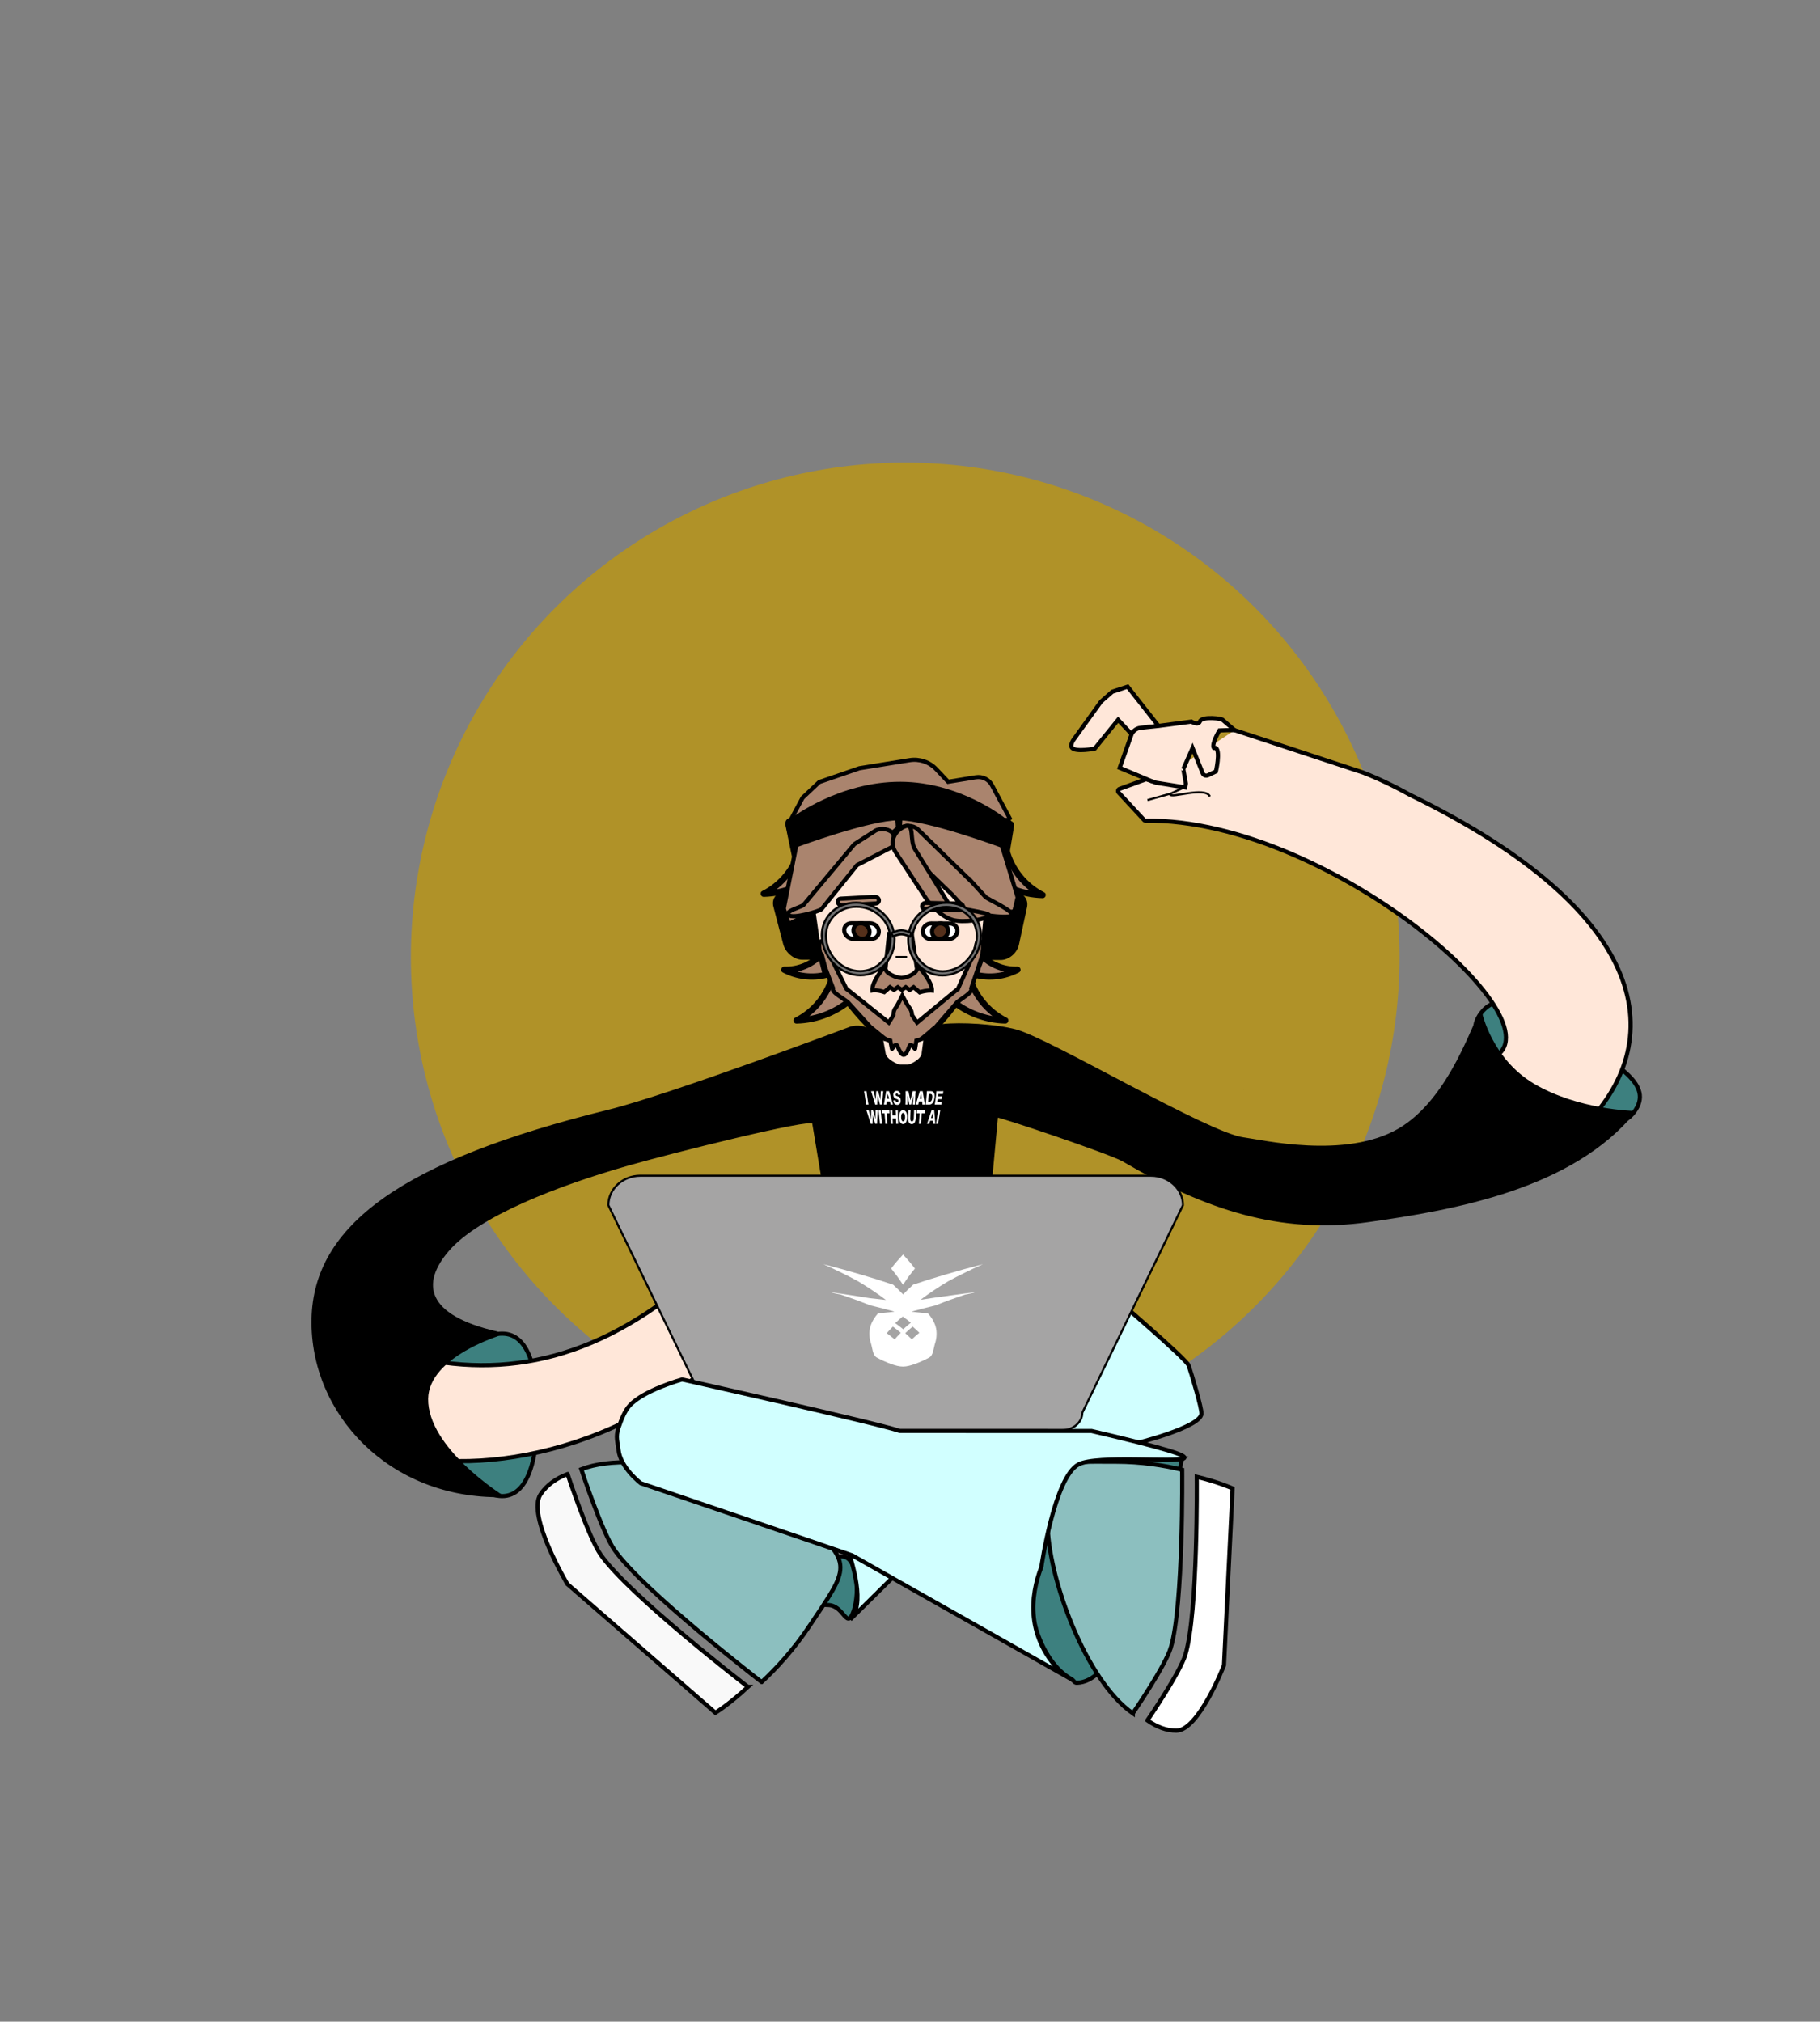 <?xml version="1.0" encoding="UTF-8"?>
<svg id="MAIN_DRAWING" xmlns="http://www.w3.org/2000/svg" viewBox="0 0 877 974">
  <rect x="0" y="0" width="877" height="974" fill="#808080" stroke="none"/>
  <defs>
    <style>
      .cls-1, .cls-2 {
        fill: none;
      }

      .cls-3, .cls-4, .cls-5, .cls-6, .cls-7, .cls-8, .cls-2, .cls-9, .cls-10, .cls-11, .cls-12, .cls-13, .cls-14 {
        stroke: #000;
        stroke-miterlimit: 10;
      }

      .cls-3, .cls-4, .cls-7, .cls-8, .cls-9, .cls-10, .cls-13, .cls-14 {
        stroke-width: 2px;
      }

      .cls-3, .cls-15 {
        fill: #aa846e;
      }

      .cls-4 {
        fill: #ffe7d9;
      }

      .cls-16 {
        fill: #c0980b;
        opacity: .75;
      }

      .cls-5 {
        fill: #707070;
      }

      .cls-6, .cls-17, .cls-7 {
        fill: #fff;
      }

      .cls-8 {
        fill: #3d807f;
      }

      .cls-9 {
        fill: #8cbfbf;
      }

      .cls-10 {
        fill: #55301b;
      }

      .cls-11 {
        fill: #a5a4a4;
      }

      .cls-13 {
        fill: #f9f9f9;
      }

      .cls-14 {
        fill: #d1ffff;
      }
    </style>
  </defs>
  <circle class="cls-16" cx="436.19" cy="461.09" r="238.2"/>
  <path class="cls-8" d="M787.45,535.74c-9.95,13.34-31.34-.39-48.43-13.14-17.09-12.75-35.29-21.21-25.33-34.55,9.95-13.34,30.74-.09,47.83,12.67,17.09,12.75,35.88,21.68,25.93,35.02Z"/>
  <path class="cls-8" d="M259.05,680.95c0,20.83-4.18,39.85-17.06,39.85s-42.63-20.86-42.63-41.69,29.76-36.58,42.63-36.58,17.06,17.6,17.06,38.43Z"/>
  <path class="cls-8" d="M410.81,777.57c-3.05,6.9-4.38-4.29-11.93-4.29s-13.66-6.12-13.66-13.66,12.79-9.68,20.33-9.75c8.56-.08,8.71,19.89,5.26,27.7Z"/>
  <g>
    <path class="cls-15" d="M466.95,470c2.36,9.27,8.9,17.39,17.46,21.67-10.11-.18-20.11-4.26-27.46-11.21l10-10.46Z"/>
    <path d="M465.51,470.4c2.52,9.67,9.23,18.04,18.15,22.56.25-.93.5-1.86.76-2.8-9.77-.23-19.26-4.1-26.4-10.77v2.12c3.33-3.49,6.66-6.97,10-10.46,1.33-1.4-.78-3.52-2.12-2.12-3.33,3.49-6.66,6.97-10,10.46-.55.57-.6,1.56,0,2.12,7.72,7.22,17.95,11.4,28.52,11.65,1.45.03,2.1-2.12.76-2.8-8.26-4.19-14.43-11.8-16.77-20.77-.49-1.87-3.38-1.08-2.89.8Z"/>
  </g>
  <g>
    <path class="cls-15" d="M484.97,409.57c2.36,9.27,8.9,17.39,17.46,21.67-10.11-.18-20.11-4.26-27.46-11.21l10-10.46Z"/>
    <path d="M483.52,409.97c2.52,9.67,9.23,18.04,18.15,22.56l.76-2.8c-9.77-.23-19.26-4.1-26.4-10.77v2.12c3.33-3.49,6.66-6.97,10-10.46,1.33-1.4-.78-3.52-2.12-2.12-3.33,3.49-6.66,6.97-10,10.46-.55.57-.6,1.56,0,2.12,7.72,7.22,17.95,11.4,28.52,11.65,1.45.03,2.1-2.12.76-2.8-8.26-4.19-14.43-11.8-16.77-20.77-.49-1.87-3.38-1.08-2.89.8Z"/>
  </g>
  <g>
    <path class="cls-15" d="M472.66,460.08c4.5,4.75,11.11,7.41,17.65,7.11-6.1,3.26-13.42,4.16-20.13,2.46l2.48-9.57Z"/>
    <path d="M471.6,461.14c4.83,5.02,11.74,7.82,18.71,7.55-.25-.93-.5-1.86-.76-2.8-5.8,3.06-12.61,3.88-18.97,2.31l1.05,1.85c.83-3.19,1.65-6.38,2.48-9.57.48-1.87-2.41-2.67-2.89-.8-.83,3.19-1.65,6.38-2.48,9.57-.2.77.25,1.65,1.05,1.85,7.16,1.76,14.76.82,21.28-2.62,1.31-.69.71-2.85-.76-2.8-6.22.24-12.27-2.19-16.59-6.67-1.34-1.39-3.46.73-2.12,2.12Z"/>
  </g>
  <g>
    <path class="cls-15" d="M401.25,470c-2.36,9.27-8.9,17.39-17.46,21.67,10.11-.18,20.11-4.26,27.46-11.21l-10-10.46Z"/>
    <path d="M399.81,469.6c-2.34,8.97-8.51,16.58-16.77,20.77-1.34.68-.69,2.83.76,2.8,10.57-.25,20.8-4.43,28.52-11.65.6-.56.55-1.55,0-2.12-3.33-3.49-6.66-6.97-10-10.46-1.34-1.4-3.46.73-2.12,2.12,3.33,3.49,6.66,6.97,10,10.46v-2.12c-7.14,6.68-16.63,10.54-26.4,10.77.25.93.5,1.86.76,2.8,8.92-4.52,15.63-12.89,18.15-22.56.49-1.87-2.4-2.67-2.89-.8Z"/>
  </g>
  <g>
    <path class="cls-15" d="M385.47,408.94c-2.36,9.27-8.9,17.39-17.46,21.67,10.11-.18,20.11-4.26,27.46-11.21l-10-10.46Z"/>
    <path d="M384.02,408.54c-2.34,8.97-8.51,16.58-16.77,20.77-1.34.68-.69,2.83.76,2.8,10.57-.25,20.8-4.43,28.52-11.65.6-.56.55-1.55,0-2.12-3.33-3.49-6.66-6.97-10-10.46-1.34-1.4-3.46.73-2.12,2.12,3.33,3.49,6.66,6.97,10,10.46v-2.12c-7.14,6.68-16.63,10.54-26.4,10.77.25.93.5,1.86.76,2.8,8.92-4.52,15.63-12.89,18.15-22.56.49-1.87-2.4-2.67-2.89-.8Z"/>
  </g>
  <path class="cls-9" d="M390.48,782.75c-7.88,11.9-16.39,21.09-23.45,27.64h-.01c-.88-.68-57.12-44.04-70.88-63.58-5.97-8.47-15.74-38.02-16.04-38.95h0c27.99-10.7,82.84,6.07,105.49,23.89,27.15,21.33,22.86,23.89,4.89,51Z"/>
  <path class="cls-13" d="M312.52,797.18l-39.13-34.02s-19.67-33.02-12.94-43.18c2.98-4.49,7.48-7.69,13.03-9.8h.01c.3.94,10.07,30.49,16.04,38.96,13.76,19.54,70,62.9,70.88,63.57h.01c-9.03,8.39-15.69,12.48-15.69,12.48l-32.21-28.01"/>
  <path class="cls-14" d="M398.68,726.17c-9.05-22.34,25.2,40.57,11.01,54.07l59.07-58.3c8.16-2.83,78.25-26.47,78.25-26.47,0,0,31.29-7.65,31.94-14.29.25-2.52-5.04-20.04-6.18-23.31-1.13-3.26-35.76-32.62-37.51-34.52-5.25-5.7-21.59,12.77-21.59,12.77,0,0-54.36,37.3-62.52,40.12l-71.04.02c-74.72,17.37-18.75,21.73-7.91,27.28,8.94,4.58,26.49,22.61,26.49,22.61Z"/>
  <path class="cls-8" d="M569.53,702.47c-.14.82-5.57,33.93-15.46,55.54-10.56,23.06-19.25,52.22-35.13,52.74-1.32.04-1.47-1.09-2.53-1.69-18.52-10.38-23.7-44.15-18.45-56.59,0,0,6.56-41.47,18.69-47.21,9.21-4.37,49.26-.74,52.89-2.79Z"/>
  <path class="cls-9" d="M564.19,793.75c-2.63,8.77-17.84,31.02-18.32,31.71v.02c-22.75-15.82-41.08-65.82-41.08-91.93,0-31.29,4.13-29.32,32.82-29.32,12.58,0,23.62,1.83,32.04,3.89.01.94.62,65.38-5.46,85.63Z"/>
  <path class="cls-7" d="M593.94,717.11l-4.14,85.2s-12.21,31.49-22.97,31.49c-4.75,0-9.43-1.8-13.94-4.94v-.02c.49-.69,15.7-22.94,18.33-31.71,6.08-20.25,5.47-84.69,5.46-85.63,10.77,2.62,17.26,5.61,17.26,5.61Z"/>
  <path class="cls-3" d="M486.98,395.07l-5.75-10.72-3.24-6.05c-1.5-2.8-4.61-4.33-7.74-3.82l-13.38,2.17-5.71-6.05c-3.3-3.49-8.11-5.12-12.85-4.36l-24.21,3.9-19.33,6.65-8.02,7.56-5.75,10.72,27-1.21,27-1.21-.03,1.28-.03,1.28,26.02-.07,26.02-.07Z"/>
  <path d="M384.48,397.5l6.86,36.74c.25,1.33-.72,2.42-2.16,2.42h0c-1.44,0-2.83-1.1-3.11-2.43l-7.6-36.75c-.28-1.33.86-2.42,2.53-2.41h0c1.67,0,3.24,1.1,3.48,2.43Z"/>
  <path d="M488.68,397.79l-6.08,36.65c-.22,1.33-1.58,2.41-3.01,2.41h0c-1.44,0-2.45-1.09-2.26-2.42l5.34-36.66c.19-1.33,1.72-2.41,3.38-2.41h0c1.67,0,2.85,1.1,2.63,2.42Z"/>
  <path class="cls-4" d="M437.46,513.91h-3.77c-1.44,0-7.68-2.91-7.94-6.46l-5.23-28.71c-.45-5.05,3.06-9.18,7.81-9.17l12.46.02c4.75,0,8.45,4.14,8.23,9.18l-3.91,28.69c-.1,3.55-6.21,6.46-7.65,6.46Z"/>
  <g>
    <path class="cls-6" d="M433.24,400.32c-.35-.09-.39-.33-.02-.83.39.49.36.74.02.83Z"/>
    <path class="cls-6" d="M433.24,400.32c-.35-.09-.39-.33-.02-.83.39.49.36.74.02.83Z"/>
  </g>
  <g>
    <path d="M398.01,462.4l-11.4-.02c-3.98,0-8.12-3.38-9.2-7.49l-4.71-18.04c-1.07-4.11,1.77-7.47,6.33-7.46l13.02.03c4.55.01,8.78,3.38,9.39,7.49l2.69,18.02c.61,4.11-2.15,7.47-6.13,7.46Z"/>
    <path d="M482.16,462.53l-11.4-.02c-3.98,0-6.9-3.37-6.47-7.47l1.86-17.99c.42-4.1,4.5-7.45,9.05-7.44l13.02.03c4.55.01,7.56,3.37,6.67,7.47l-3.88,17.98c-.88,4.1-4.87,7.45-8.85,7.44Z"/>
  </g>
  <path class="cls-7" d="M433.29,399.4s-.06.07-.07.1c-.03-.03-.06-.07-.09-.1h.16Z"/>
  <path class="cls-7" d="M433.24,400.32c-.35-.09-.39-.33-.02-.83.39.49.36.74.02.83Z"/>
  <path class="cls-4" d="M485.67,446.09l-1.58-7.18-7.23-3.4c-2.63,2.55-3.12,23.82-3.12,23.82-1.9,13.06-24.65,41.39-30.33,41.39h-16.31c-5.68-.01-29.73-28.42-32.24-41.52l-3.4-23.58c.09,1.79-7.4,3.07-7.4,3.07l-3.98,6.46c-4.33-3.92-5.19-9.74-1.71-12.93l10.27-25.59c4.18-3.19,39.76-22.81,44.01-18.9l-.04,11.13c.2.2.38.38.5.53.03.03.06.07.09.1-.38.5-.33.74.02.83.34-.09.37-.34-.02-.83.02-.03.05-.07.07-.1.12-.15.29-.33.48-.53l-.54-11.13c4.09-3.89,40.54,15.92,44.86,19.14l11.39,25.6c3.62,3.2-4.69,9.68-3.82,13.62Z"/>
  <polygon class="cls-3" points="488.77 439.03 490.38 432.33 482.17 405.43 434.06 391.26 433.57 398.89 467.86 429.81 484.05 439.98 488.77 439.03"/>
  <polygon class="cls-3" points="380.09 445.16 377.68 437.8 384.09 405.43 432.21 391.26 432.7 398.89 398.41 429.81 390.56 439.98 380.09 445.16"/>
  <path class="cls-3" d="M472.65,462.46l-4.65,13.71c1.02,1.72-3.86,4.36-6.76,6.62l-10.32,11.94-5.49,4.64c-1.28,1.17-2.67,1.86-3.86,2.02l-.6,3.85c0,.61-2-3.27-2.77-1.13-.75,2.14-1.74,4.11-2.76,4.11s-2.09-1.97-2.94-4.11c-.87-2.14-2.69,1.74-2.72,1.13l-.78-3.85c-1.2-.16-2.61-.85-3.95-2.02l-5.7-4.65-10.87-11.98c-3.01-2.28-8.02-4.93-7.07-6.65l-5.28-13.75c-.99-2.62-2.38-8.71-.2-8.88.08,0,.18,0,.26,0,2.12,0,1.42,1.28,2.5,4.46l9.16,18.47s.01.05.03.08c.31.19.62.4.93.63l19.46,15.56,2.26-3.59c-.06-1.43.38-2.73,1.17-3.68.79-.95,3.08-5.69,3.08-5.69,0,0,2.51,4.75,3.35,5.7.83.95,1.34,2.25,1.34,3.68l2.42,3.6,18.75-15.5c.3-.23.6-.44.9-.63,0-.02.01-.05.02-.07l8.31-18.42c.94-3.17.18-4.45,2.29-4.44.08,0,.18,0,.26,0,2.19.17,1.08,6.25.21,8.86Z"/>
  <path class="cls-3" d="M387.14,436.03l24.54-29.31,9.4-6.01c2.4-1.87,6.37-1.73,8.76.32h0c1.18,1.02.58,3.35.55,4.64-.02,1.29.52,1.54-.67,2.48l-16.75,8.64-17.12,21.25c-.93.94-13.59,4.74-15.82,2.88-2.26-1.86,6.19-3.95,7.1-4.89Z"/>
  <g>
    <path class="cls-3" d="M466.51,422.97l8.35,9.17c.89,1.02,14.9,7.3,12.6,9-2.28,1.7-20.55-1.18-21.45-2.2l-7.06-7.76-25.72-24.86c-2.33-2.04-2.26-5.25.2-7.12h0c2.5-1.87,6.48-1.73,8.8.32l26.83,26.17"/>
    <path class="cls-3" d="M446.32,433.03l-14.55-22.17c-3.16-4.38-1.5-10.02,3.84-12.52l.04-.02c5.44-2.5,2.35,6.65,5.38,11.03l16.22,26.26c1.16,2.12,20.47,3.95,19.29,5.47-1.67,2.2-12.82,3.49-17.42,2.16-6.5-1.86-12.18-9.17-12.81-10.22Z"/>
  </g>
  <path class="cls-3" d="M437.12,461.09h-5.53c-2.05-.01-11.68,10.88-11.22,16.09,0,0,2.36-.4,5.73.79l2.74-2.38,1.95,1.31,1.85-1.3,1.93,1.31,1.87-1.3,1.91,1.31,1.89-1.3,2.92,2.47c3.43-1.11,5.92-.85,5.92-.85.23-5.21-9.91-16.12-11.96-16.12Z"/>
  <path class="cls-4" d="M439.19,449.02l2.66,17.66c-.02,2.4-5.14,4.48-7.47,4.48h0c-2.33,0-7.55-2.1-7.69-4.5l1.82-17.66"/>
  <path class="cls-7" d="M419.91,452.36l-8.76-.02c-2.1,0-4.04-1.7-4.32-3.78h0c-.28-2.07,1.26-3.77,3.43-3.76l9.04.02c2.16,0,4.05,1.7,4.18,3.78h0c.14,2.07-1.47,3.76-3.57,3.76Z"/>
  <path class="cls-10" d="M419.02,448.6c.18,2.08-1.39,3.77-3.5,3.76s-4.01-1.69-4.25-3.78c-.24-2.08,1.32-3.77,3.5-3.76s4.08,1.69,4.25,3.78Z"/>
  <path class="cls-3" d="M421.98,435.3l-16.23.88c-.94.05-1.86-.63-2.04-1.51h0c-.18-.88.45-1.64,1.41-1.69l16.43-.88c.96-.05,1.84.63,1.96,1.51h0c.11.88-.57,1.64-1.52,1.69Z"/>
  <path class="cls-7" d="M448.41,452.42l8.76.02c2.1,0,3.97-1.69,4.15-3.76h0c.18-2.07-1.44-3.77-3.6-3.77l-9.04-.02c-2.16,0-3.97,1.69-4.01,3.76h0c-.04,2.07,1.64,3.77,3.74,3.77Z"/>
  <path class="cls-10" d="M449.12,448.65c-.08,2.08,1.56,3.77,3.67,3.77s3.93-1.68,4.08-3.76-1.5-3.77-3.67-3.77-4,1.68-4.08,3.76Z"/>
  <path class="cls-3" d="M445.98,438.21l16.16.36c.94.02,1.8-.68,1.9-1.56h0c.1-.88-.59-1.62-1.54-1.64l-16.37-.37c-.96-.02-1.77.68-1.81,1.56h0c-.04.88.71,1.62,1.65,1.64Z"/>
  <line class="cls-2" x1="431.59" y1="461.08" x2="437.12" y2="461.09"/>
  <path d="M482.13,408.24s-35.05-12.99-49.09-13.02c-14.04-.04-48.52,12.77-48.52,12.77-1.02,0-2.01-.35-2.79-.91-.79-.56-1.36-1.33-1.54-2.18l-.82-4-.82-4c-.17-.85.1-1.62.69-2.17.59-.56,1.49-.9,2.55-.9,0,0,22.81-17.3,52.2-17.18,28.8.12,50.25,17.47,50.25,17.47,1.07,0,1.98.35,2.59.91.61.56.92,1.33.78,2.18l-.65,3.98-.65,3.98c-.14.85-.68,1.61-1.44,2.17-.76.56-1.74.9-2.75.9Z"/>
  <path d="M599.15,524.88l.43.12s-.08-.03-.13-.03c-.1-.03-.2-.06-.3-.09Z"/>
  <path d="M437.03,669.76h-69.53c-6.6,0-12-5.4-12-12v-71.86c55.46-18.6,90.24,43.41,81.53,83.86Z"/>
  <path class="cls-4" d="M594.94,351.8l47.01,15.5,14.78,4.87s.04.01.06.02c7.12,2.78,14.69,6.34,22.64,10.77,117.69,57.35,125.06,119.53,82.73,160.8-.37.36-.95.41-1.38.12l-45.64-30.99c-.66-.45-.71-1.65.06-1.83,46.59-10.86-72.11-116.87-163.46-115.68-.17,0-.29-.15-.41-.28l-12.29-13.26c-.53-.57-.3-1.49.43-1.76l12.51-4.55c.24-.09.5-.09.74,0l1.94.69c.06.02.13.04.2.05l2.48.39"/>
  <path class="cls-4" d="M437.03,669.76c-3.79,17.6-16.5,13.4-38.63,14.43-25.83,1.2-26.6,1.99-25.6-14.43,1.06-17.39,4.89-34.23-14.45-28.48-.95.9-2,1.69-2.85,2.66-50.1,57.27-132.64,69.29-169.42,53.88l-9.01-33.51c.29.06,9.59-13.87,9.87-13.82,48.09,14.82,94.83,8.18,143.13-31.5,7.68-5.18,18.37-30.73,25.43-33.09,55.46-18.6,90.24,43.41,81.53,83.86Z"/>
  <path class="cls-12" d="M713.69,488.05c-3.03,2.02-14.06,41.37-39.67,56.18-25.83,14.94-66.26,5.33-74.87,4.22-17.16-2.19-93.82-47.9-109.82-52.05-9.99-2.59-26.39-3.49-35.14-2.53-5.25.58-5.8,2.56-6.02,3.18-.05.16-.11.32-.16.49s-.1.33-.14.5l-.03.14-.03.14-1.73,6.69-1.73,6.69s-6.02,3.3-9.17,3.28c-2.9-.02-8.34-3.28-8.34-3.28l-2.1-8.08c-.83-3.19-2.89-5.76-5.54-7.32-2.65-1.56-5.89-2.11-9.09-1.28,0,0-86.93,32.76-116.94,40.15-98.75,24.33-141.74,55.29-142.55,100.43-.81,45.13,37.09,86.16,91.4,85.21,0,0-9.14-5.71-18.23-14.42-9.09-8.72-18.14-20.44-17.97-32.49.15-10.48,9.2-18.32,18.21-23.54,6.14-3.55,12.25-5.89,15.53-7.03.67-.23.61-1.19-.08-1.35-34.6-7.89-37.51-23.59-23.42-39.78,14.43-16.58,52.32-31.34,86.63-41.13,21.05-6,88.09-22.83,89.15-20.17l3.61,21.69,3.61,21.69.48,2.14.48,2.14,1.19,5.33,1.19,5.33c1.47-.92,2.9-1.66,4.29-2.22s2.76-.96,4.08-1.2c10.97-1.95,19.38,7.11,24.18,21.12,4.8,14.01,5.99,32.98,2.51,50.82-.01.04-.02.08-.03.12s-.02.08-.03.12c-.02.08-.03.15-.04.23s-.02.15-.04.23c-.04.22-.08.44-.13.66s-.09.44-.14.66h68.06c3.3,0-6.55-1.64-17.22-4.04-10.67-2.41-22.16-5.58-22.16-8.66l5.19-36.39,5.19-36.39,2.15-23.19,2.15-23.19c.38-.62,54.56,17.57,60.82,21.22,39.93,23.3,75.61,35.11,117.79,29.22,42.17-5.9,98.5-16.03,128.45-52.6,0,0-27.16-.57-48.43-13.14-20.65-12.2-25.33-34.55-25.33-34.55Z"/>
  <path d="M599.15,524.88l.43.12s-.08-.03-.13-.03c-.1-.03-.2-.06-.3-.09Z"/>
  <path class="cls-2" d="M563.84,382.68c0,2.25,16.89-3.96,19.15,1.03"/>
  <path class="cls-2" d="M569.16,376.64l1.46.82c.77.44.73,1.56-.08,1.93l-6.36,2.92-11.24,3.17"/>
  <path class="cls-6" d="M656.76,372.17l-14.81-4.88c4.68,1.23,9.62,2.85,14.81,4.88Z"/>
  <line class="cls-1" x1="804.94" y1="573.86" x2="761.52" y2="544.37"/>
  <line class="cls-1" x1="713.69" y1="511.89" x2="662.96" y2="477.43"/>
  <path class="cls-11" d="M554.67,566.45h-246.15c-8.45,0-15.37,6.39-15.37,14.19l48.49,99.99c0,4.66,4.49,8.47,9.98,8.47h159.94c5.49,0,9.98-3.81,9.98-8.47l48.49-99.99c0-7.81-6.91-14.19-15.37-14.19Z"/>
  <g>
    <path class="cls-15" d="M395.54,460.08c-4.5,4.75-11.11,7.41-17.65,7.11,6.1,3.26,13.42,4.16,20.13,2.46l-2.48-9.57Z"/>
    <path d="M394.48,459.02c-4.31,4.48-10.37,6.91-16.59,6.67-1.47-.06-2.07,2.11-.76,2.8,6.53,3.44,14.12,4.38,21.28,2.62.8-.2,1.25-1.08,1.05-1.85-.83-3.19-1.65-6.38-2.48-9.57-.48-1.87-3.38-1.08-2.89.8.83,3.19,1.65,6.38,2.48,9.57l1.05-1.85c-6.37,1.57-13.17.74-18.97-2.31-.25.93-.5,1.86-.76,2.8,6.97.27,13.88-2.53,18.71-7.55,1.34-1.39-.78-3.52-2.12-2.12Z"/>
  </g>
  <polyline class="cls-2" points="552.36 375.39 556.36 373.94 561.22 372.17 569.16 376.64"/>
  <path class="cls-4" d="M545.29,353.72l-6.51-6.93-11.25,13.88s-9.13,1.82-10.97-.38c-1.01-1.21.52-3.57.52-3.57l13.46-18.69,5.44-4.76,7.38-2.45,14.87,18.92-5.42.57"/>
  <path class="cls-4" d="M570.07,370.42c.06,0,.11.05.12.11l1.24,6.97-.31,1.87-11.51-1.85-2.58-.41-2.32-.83c-.05-.02-.11-.04-.16-.06l-15.01-6.3,5.74-16.19.09-.18c.84-1.62,2.43-2.71,4.24-2.9l3.2-.34,5.42-.57,15.87-2.08s3.24,2.05,4.08-.05c1.1-2.74,11.13-1.37,11.02-.73l5.72,4.91h-3.88l-3.44.13s-3.99,6.65-2.68,8.44c.15.2.8-.16,1,0,2.22,1.75,0,11.3,0,11.3l-3.84,1.85c-.98.47-2.15.02-2.55-.99l-4.88-12.12-4.46,10.12"/>
  <g>
    <path class="cls-17" d="M451.1,625.08c-3.07.46-4.57.69-7.53,1.15,2.35-1.78,3.6-2.68,6.26-4.46,2.66-1.78,4.07-2.68,7.05-4.46,3.05-1.65,4.65-2.47,8-4.12,3.35-1.65,5.1-2.47,8.76-4.12-7.58,1.98-11.16,2.96-17.89,4.94-6.73,1.98-9.88,2.96-15.75,4.94-1.03.94-1.53,1.4-2.49,2.34-.96.94-1.43,1.4-2.32,2.34-.89-.94-1.36-1.4-2.32-2.34-.96-.94-1.46-1.4-2.49-2.34-5.87-1.98-9.02-2.96-15.75-4.94s-10.3-2.96-17.88-4.94c3.65,1.65,5.4,2.47,8.75,4.12s4.95,2.47,7.99,4.12c3,1.8,4.42,2.7,7.1,4.5,2.68,1.8,3.94,2.7,6.3,4.5-3.01-.34-4.54-.51-7.63-.85-7.34-1.18-11.19-1.77-19.22-2.95.87.24,1.3.36,2.16.6,1.21.24,1.81.36,2.99.6,6.13,2.09,8.97,3.13,14.24,5.21,4.84,1.19,7.14,1.78,11.51,2.96-.06.17-1.99.33-3.93.5-1.94.17-3.88.34-4.04.51-1.23,1.39-2.79,3.62-3.56,6.19-.76,2.57-.52,5.82.23,8.01.75,2.19.82,5.84,2.84,6.95,2.02,1.11,4.46,2.21,6.68,3.03,2.22.82,4.23,1.33,5.96,1.33s3.74-.51,5.96-1.33c2.22-.82,4.67-1.92,6.69-3.03s2.09-4.75,2.84-6.95,1-5.44.23-8.01c-.76-2.57-2.32-4.8-3.56-6.19-.15-.17-2.1-.34-4.04-.51-1.94-.17-3.87-.34-3.93-.5,4.37-1.19,6.67-1.78,11.51-2.96,5.26-2.09,8.11-3.13,14.24-5.21,1.19-.24,1.78-.36,2.99-.6.86-.24,1.29-.36,2.16-.6-7.95,1.03-11.78,1.55-19.12,2.58ZM431.1,645.28c-1.41-1.14-2.18-1.78-3.79-2.96,1.08-1.27,1.67-1.9,2.94-3.17,1.62,1.19,2.39,1.78,3.82,2.97-1.28,1.27-1.87,1.94-2.97,3.16ZM431.37,637.46c1.36-1.27,2.09-1.9,3.64-3.17,1.66,1.19,2.44,1.78,3.9,2.97-1.56,1.27-2.3,1.9-3.67,3.17-1.45-1.19-2.23-1.78-3.87-2.97ZM439.79,639.15c1.38,1.19,2.02,1.78,3.21,2.97-1.55,1.27-2.28,1.94-3.62,3.16-1.18-1.14-1.81-1.78-3.18-2.96,1.34-1.27,2.06-1.9,3.59-3.17Z"/>
    <path class="cls-17" d="M440.87,611.16c-2.08-2.69-3.23-4.04-5.73-6.73-2.5,2.69-3.65,4.04-5.73,6.73,2.53,3.13,3.68,4.7,5.73,7.83,2.05-3.13,3.2-4.7,5.73-7.83Z"/>
  </g>
  <path class="cls-14" d="M570.48,702.58h0c-3.48,2.15-41.9-1.64-50.74,2.93-11.64,6.01-17.93,49.37-17.93,49.37-5.3,13.72-7.88,34.28,10.6,52l-101.78-57.53c-10.62-3.72-101.82-34.73-101.82-34.73,0,0-9.95-7.52-10.79-16.23-.33-3.31-1.51-6.08-.03-10.38,1.47-4.27,3.09-8.31,5.38-10.81,6.83-7.48,25.29-12.59,25.29-12.59,0,0,94.26,21.09,104.89,24.79l92.44.03c36.29,8.5,46.58,11.88,44.5,13.16Z"/>
  <g>
    <g>
      <path class="cls-5" d="M412.57,434.88c-10.07-.05-17.52,7.85-16.49,17.5,1.02,9.66,9.33,17.51,18.51,17.51s16.66-7.92,16.5-17.51c-.16-9.97-8.75-17.45-18.52-17.5ZM414.47,467.89c-8.19,0-15.53-6.94-16.4-15.51-.86-8.56,5.68-15.5,14.61-15.5s16.28,6.94,16.4,15.5c.12,8.57-6.43,15.51-14.62,15.51Z"/>
      <path class="cls-5" d="M456.13,434.95c-9.77.05-18.35,7.54-18.51,17.5-.15,9.59,7.31,17.51,16.49,17.51s17.49-7.85,18.52-17.51c1.02-9.65-6.43-17.55-16.5-17.5ZM454.23,467.96c-8.19,0-14.73-6.94-14.61-15.51.13-8.56,7.46-15.5,16.39-15.5s15.48,6.94,14.62,15.5c-.86,8.57-8.21,15.51-16.4,15.51Z"/>
    </g>
    <path class="cls-5" d="M438.61,451.24s-2.63-1.08-4.25-1.09c-1.58,0-4.25,1.01-4.25,1.01-.04-.15-.46-1.74-.46-1.74,0,0,2.84-1.27,4.7-1.27h.02c1.87,0,4.72,1.3,4.72,1.3,0,0-.36,1.36-.47,1.79Z"/>
  </g>
  <g>
    <path class="cls-17" d="M417.56,525.73c.01.32.04.58.12,1.14.24,1.66.36,2.49.6,4.15.08.53.13.82.21,1.14h-1.13c-.02-.3-.06-.63-.14-1.14-.26-1.66-.38-2.49-.64-4.15-.09-.58-.13-.8-.22-1.14h1.19Z"/>
    <path class="cls-17" d="M424.01,532.16c-.04-.25-.11-.52-.19-.83-.25-.91-.37-1.36-.62-2.27-.08-.3-.16-.66-.27-1.17,0,.32-.01.8-.04,1.17-.06.91-.09,1.37-.14,2.28-.03.39-.03.61-.02.82h-1.02c-.05-.22-.1-.39-.23-.84-.55-1.86-.83-2.78-1.41-4.64-.12-.39-.25-.75-.33-.96h1.23c.04.28.09.53.18.85.25.94.37,1.41.61,2.35.03.12.11.48.24,1.09,0-.65.01-.93.02-1.09.06-.96.09-1.44.16-2.4.03-.35.03-.59.03-.8h.96c.04.2.1.42.2.78.27.95.4,1.43.66,2.38.07.25.13.5.25,1.13q0-.15,0-.47c0-.17,0-.54.01-.67.05-.92.07-1.38.12-2.3.02-.36.02-.58,0-.85h1.23c-.04.21-.08.57-.12.96-.19,1.85-.28,2.78-.45,4.63-.04.36-.06.66-.05.84h-1.03Z"/>
    <path class="cls-17" d="M429.12,532.16c-.06-.37-.1-.57-.17-.84-.07-.26-.11-.39-.18-.66h-1.48c-.04.26-.06.39-.09.66-.05.31-.06.55-.07.84h-1.2c.06-.23.09-.42.17-.94.3-1.86.46-2.79.79-4.66.07-.38.1-.61.11-.84h1.41c.05.22.1.43.23.84.57,1.86.84,2.79,1.38,4.66.12.41.21.73.29.94h-1.2ZM427.81,527.05c-.14.93-.21,1.39-.34,2.32h.99c-.25-.93-.38-1.39-.64-2.32Z"/>
    <path class="cls-17" d="M431.54,530.07c.03.28.07.42.15.57.13.23.35.36.62.36.4,0,.63-.26.62-.7,0-.24-.09-.45-.23-.54-.11-.08-.25-.14-.79-.32-.48-.16-.66-.25-.86-.45-.34-.34-.54-.86-.57-1.49-.05-1.19.59-1.94,1.66-1.94.69,0,1.22.3,1.52.88.14.25.21.49.28.93-.45.07-.68.11-1.13.18-.07-.5-.27-.71-.68-.71-.33,0-.56.26-.55.61,0,.22.09.38.26.5.11.07.11.07.74.26.4.12.66.26.87.44.39.35.58.87.59,1.58,0,.58-.11,1.08-.35,1.42-.29.43-.74.66-1.34.66-.43,0-.87-.14-1.15-.38-.26-.22-.47-.55-.59-.99-.06-.19-.09-.36-.14-.72.43-.06.65-.09,1.08-.15Z"/>
    <path class="cls-17" d="M438.16,532.16c-.02-.27-.07-.56-.19-1.14-.17-.82-.26-1.23-.44-2.06,0-.04-.15-.76-.17-.82q-.05-.28-.08-.39c.02.49.03,1.12.03,1.53-.01.67-.02,1.01-.03,1.68,0,.53,0,.87.02,1.2h-1.01c.03-.35.05-.67.05-1.2.01-1.61.02-2.42.03-4.03,0-.46,0-.87-.03-1.21h1.43c.03.33.07.58.18,1.09.29,1.33.43,2,.71,3.33.35-1.33.53-2,.89-3.33.14-.52.19-.77.24-1.09h1.43c-.05.37-.08.69-.1,1.21-.08,1.61-.12,2.42-.19,4.03-.03.59-.03.89-.02,1.2h-1.01c.04-.36.07-.65.09-1.2.03-.67.04-1.01.07-1.69,0-.19.05-.77.07-1.01.03-.41.03-.41.04-.53-.14.6-.2.88-.28,1.16-.24.85-.35,1.27-.58,2.12-.15.55-.23.89-.26,1.14h-.89Z"/>
    <path class="cls-17" d="M444.47,532.16c-.01-.37-.03-.57-.06-.84-.04-.26-.05-.39-.09-.66h-1.48c-.07.26-.11.39-.18.66-.09.31-.14.55-.18.84h-1.2c.09-.23.14-.42.3-.94.55-1.86.83-2.79,1.41-4.66.12-.38.18-.61.23-.84h1.41c.02.22.04.43.12.84.32,1.86.47,2.79.76,4.66.06.41.12.73.16.94h-1.2ZM443.82,527.05c-.26.93-.39,1.39-.65,2.32h.99c-.13-.93-.2-1.39-.34-2.32Z"/>
    <path class="cls-17" d="M446.56,526.84c.05-.53.06-.78.06-1.14.21.02.35.02.8.02h1.13c.67,0,1.18.26,1.47.77.33.55.42,1.37.29,2.4-.13,1.06-.45,1.91-.91,2.5-.4.51-.92.77-1.53.77h-1.08c-.39,0-.54,0-.75.02.06-.34.1-.6.15-1.13.16-1.69.23-2.53.39-4.22ZM447.91,530.81c.34,0,.59-.13.81-.41.25-.32.43-.84.5-1.49.08-.66.03-1.14-.14-1.44-.16-.27-.4-.39-.78-.39h-.7c-.15,1.49-.23,2.24-.38,3.73h.7Z"/>
    <path class="cls-17" d="M453.61,532.22c-.21-.04-.4-.05-.84-.05h-1.61c-.39,0-.53,0-.76.02.07-.31.12-.6.19-1.13.22-1.69.33-2.53.55-4.22.06-.48.09-.75.1-1.13.22.02.37.02.79.02h1.73c.37,0,.55-.02.81-.05-.09.58-.14.87-.23,1.45-.24-.04-.43-.05-.79-.05h-1.39c-.06.45-.09.68-.16,1.14h1.14c.35,0,.48,0,.8-.05-.09.57-.13.86-.22,1.43-.24-.04-.42-.05-.78-.05h-1.13c-.07.52-.11.78-.18,1.3h1.34c.39,0,.62-.02.85-.05l-.23,1.45Z"/>
    <path class="cls-17" d="M421.69,541.44c-.05-.25-.12-.52-.21-.83-.26-.91-.39-1.36-.66-2.27-.09-.3-.17-.66-.29-1.17.01.32.02.8.01,1.17-.02.91-.03,1.37-.04,2.28,0,.39,0,.61,0,.82h-.94c-.06-.22-.1-.39-.24-.84-.58-1.86-.88-2.78-1.48-4.64-.13-.39-.26-.75-.34-.96h1.14c.05.28.11.53.2.85.27.94.4,1.41.66,2.35.03.12.12.48.26,1.09-.02-.65-.03-.93-.02-1.09.02-.96.03-1.44.06-2.4.01-.35,0-.59,0-.8h.89c.05.2.1.42.22.78.28.95.42,1.43.7,2.38.07.25.14.5.28,1.13q0-.15-.02-.47c0-.17-.02-.54-.01-.67,0-.92.01-1.38.03-2.3,0-.36,0-.58-.03-.85h1.14c-.03.21-.06.57-.08.96-.11,1.85-.16,2.78-.25,4.63-.02.36-.03.66-.02.84h-.94Z"/>
    <path class="cls-17" d="M424.42,535.01c0,.32.02.58.07,1.14.16,1.66.24,2.49.4,4.15.05.53.09.82.15,1.14h-1.04c0-.3-.03-.63-.08-1.14-.18-1.66-.26-2.49-.44-4.15-.06-.58-.09-.8-.16-1.14h1.1Z"/>
    <path class="cls-17" d="M427.55,540.27c.03.46.07.8.12,1.17h-1.04c0-.36-.02-.68-.06-1.17-.13-1.56-.19-2.34-.32-3.9h-.58c-.31,0-.39,0-.74.05-.05-.59-.08-.89-.14-1.48.17.03.45.05.75.05h2.19c.35,0,.55-.02.78-.05.04.59.05.89.09,1.48-.22-.04-.42-.05-.77-.05h-.56c.11,1.56.17,2.34.28,3.9Z"/>
    <path class="cls-17" d="M432.66,535.01c-.02.32-.03.6-.01,1.14.04,1.66.06,2.49.1,4.15.01.5.03.77.07,1.14h-1.01c.02-.32.02-.61,0-1.14-.02-.6-.03-.9-.05-1.5h-1.63c.03.6.04.9.07,1.5.02.5.05.8.09,1.14h-1.01c.01-.32,0-.6-.03-1.14-.09-1.66-.14-2.49-.23-4.15-.03-.53-.05-.81-.1-1.14h1.08c-.01.36,0,.67.01,1.14.02.51.04.77.06,1.28h1.65c-.02-.51-.03-.77-.04-1.28-.02-.53-.04-.84-.08-1.14h1.07Z"/>
    <path class="cls-17" d="M437.14,538.19c-.03,2.04-.81,3.4-1.96,3.4s-1.92-1.32-1.96-3.37c-.04-2.04.73-3.35,1.96-3.35s2,1.3,1.96,3.33ZM436.13,538.21c0-1.25-.35-2.01-.95-2.01s-.97.77-.95,2.01c.01,1.26.38,2.04.96,2.04s.94-.77.94-2.04Z"/>
    <path class="cls-17" d="M441.51,535.01c-.05.33-.07.61-.1,1.17-.06,1.06-.09,1.6-.14,2.66-.1,1.76-.79,2.76-1.93,2.76-.58,0-1.05-.27-1.32-.76-.26-.48-.39-1.15-.37-2.02.02-1.06.03-1.59.06-2.65.01-.53,0-.87-.02-1.17h1.08c-.04.29-.06.6-.07,1.17-.03,1.06-.05,1.6-.08,2.66-.03.97.23,1.44.79,1.44s.86-.46.91-1.44l.12-2.66c.03-.58.03-.82.01-1.17h1.08Z"/>
    <path class="cls-17" d="M443.84,540.27c-.04.46-.05.8-.05,1.17h-1.04c.05-.36.09-.68.12-1.17.11-1.56.16-2.34.27-3.9h-.58c-.31,0-.4,0-.75.05.03-.59.05-.89.09-1.48.16.03.44.05.74.05h2.19c.35,0,.55-.02.78-.05-.05.59-.08.89-.13,1.48-.22-.04-.41-.05-.76-.05h-.56c-.12,1.56-.18,2.34-.31,3.9Z"/>
    <path class="cls-17" d="M449.62,541.44c.01-.37.01-.57,0-.84-.02-.26-.02-.39-.04-.66h-1.36c-.08.26-.12.39-.21.66-.1.31-.16.55-.22.84h-1.1c.1-.23.16-.42.33-.94.61-1.86.93-2.79,1.58-4.66.13-.38.21-.61.26-.84h1.3c0,.22.01.43.06.84.18,1.86.27,2.79.41,4.66.03.41.06.73.09.94h-1.1ZM449.34,536.33c-.3.93-.45,1.39-.74,2.32h.91c-.06-.93-.1-1.39-.17-2.32Z"/>
    <path class="cls-17" d="M453.09,535.01c-.08.32-.13.58-.22,1.14-.26,1.66-.39,2.49-.65,4.15-.08.53-.12.82-.14,1.14h-1.04c.07-.3.13-.63.21-1.14.24-1.66.37-2.49.61-4.15.09-.58.11-.8.13-1.14h1.1Z"/>
  </g>
</svg>
